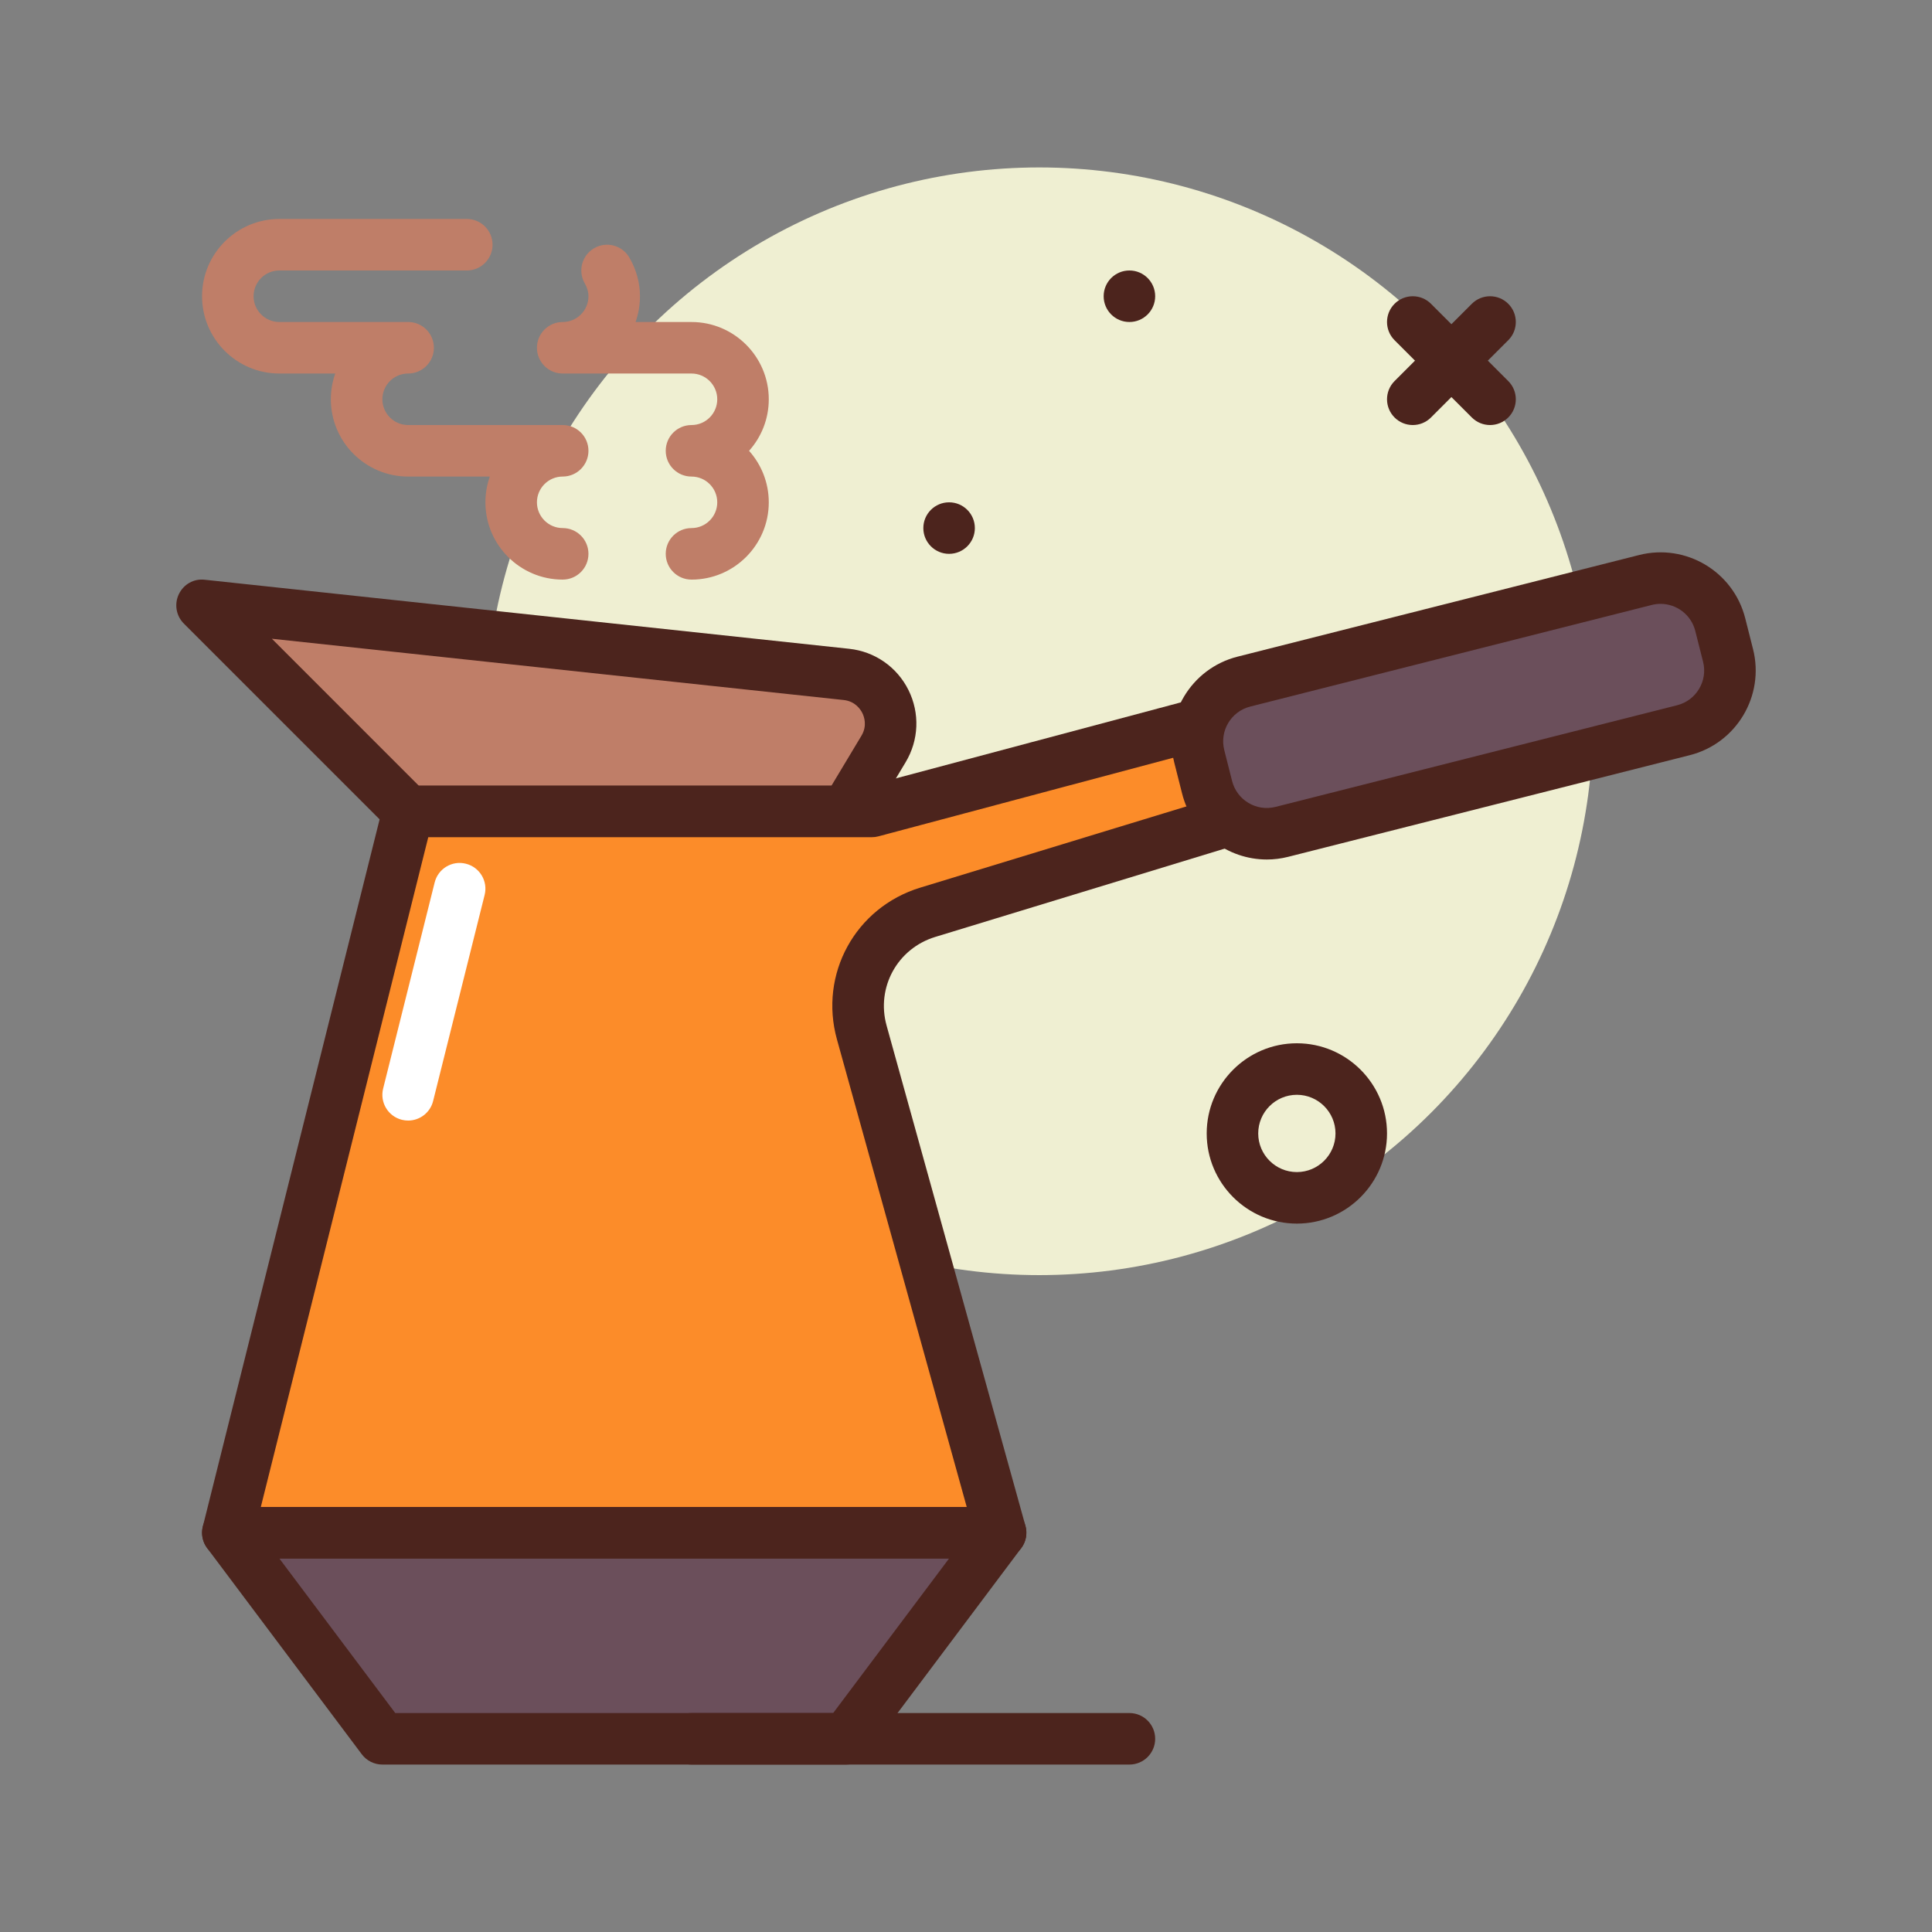 <svg id="coffee" enable-background="new 0 0 300 300" height="512" viewBox="0 0 300 300" width="512" xmlns="http://www.w3.org/2000/svg"><rect x="0" y="0" width="300" height="300" fill="#808080" stroke="none"/><g><circle cx="161.375" cy="112" fill="#efefd2" r="86"/><g fill="#4c241d"><path d="m201.375 190c-7.719 0-14-6.281-14-14s6.281-14 14-14 14 6.281 14 14-6.282 14-14 14zm0-20c-3.309 0-6 2.691-6 6s2.691 6 6 6 6-2.691 6-6-2.692-6-6-6z"/><circle cx="147.375" cy="82" r="4"/><circle cx="175.375" cy="46" r="4"/><path d="m231.375 66c-1.023 0-2.047-.391-2.828-1.172l-12-12c-1.562-1.562-1.562-4.094 0-5.656s4.094-1.562 5.656 0l12 12c1.562 1.562 1.562 4.094 0 5.656-.782.781-1.805 1.172-2.828 1.172z"/><path d="m219.375 66c-1.023 0-2.047-.391-2.828-1.172-1.562-1.562-1.562-4.094 0-5.656l12-12c1.562-1.562 4.094-1.562 5.656 0s1.562 4.094 0 5.656l-12 12c-.782.781-1.805 1.172-2.828 1.172z"/></g><g><path d="m131.375 270h-72l-24-32h120z" fill="#6b4f5b"/><path d="m131.375 274h-72c-1.258 0-2.445-.592-3.199-1.6l-24-32c-.91-1.213-1.055-2.834-.379-4.189.68-1.355 2.062-2.211 3.578-2.211h120c1.516 0 2.898.855 3.578 2.211.676 1.355.531 2.977-.379 4.189l-24 32c-.754 1.008-1.942 1.6-3.199 1.6zm-70-8h68l18-24h-104z" fill="#4c241d"/></g><g><path d="m63.375 126-32-32 100.055 10.72c5.574.597 8.648 6.774 5.764 11.581l-5.819 9.699z" fill="#bf7e68"/><path d="m131.375 130h-68c-1.062 0-2.078-.422-2.828-1.172l-32-32c-1.199-1.199-1.512-3.023-.781-4.555.734-1.527 2.305-2.455 4.035-2.25l100.055 10.721c3.984.426 7.426 2.822 9.211 6.406 1.781 3.584 1.617 7.773-.441 11.207l-5.82 9.701c-.724 1.206-2.025 1.942-3.431 1.942zm-66.344-8h64.078l4.656-7.758c.934-1.557.406-2.984.137-3.527-.27-.541-1.09-1.822-2.898-2.018l-88.789-9.514z" fill="#4c241d"/></g><g><path d="m135.375 126h-24-48l-28 112h120l-21.561-77.67c-2.213-7.973 2.333-16.256 10.247-18.671l51.314-15.659v-16z" fill="#fc8c29"/><path d="m155.375 242h-120c-1.23 0-2.395-.568-3.152-1.539-.758-.971-1.027-2.236-.727-3.432l28-112c.445-1.779 2.043-3.029 3.879-3.029h71.477l59.492-15.865c1.207-.312 2.484-.062 3.469.693.984.758 1.562 1.93 1.562 3.172v16c0 1.76-1.148 3.312-2.832 3.826l-51.312 15.658c-5.887 1.797-9.207 7.848-7.559 13.775l21.559 77.67c.332 1.205.086 2.496-.672 3.49-.755.997-1.934 1.581-3.184 1.581zm-114.875-8h109.613l-20.152-72.6c-2.816-10.141 2.863-20.494 12.934-23.568l48.48-14.793v-7.832l-54.969 14.658c-.336.09-.684.135-1.031.135h-68.875z" fill="#4c241d"/></g><g><path d="m261.411 113.386-62.364 15.784c-5.117 1.295-10.314-1.803-11.609-6.92l-1.214-4.799c-1.295-5.117 1.803-10.314 6.92-11.609l62.364-15.784c5.117-1.295 10.314 1.803 11.609 6.92l1.215 4.799c1.293 5.116-1.805 10.314-6.921 11.609z" fill="#6b4f5b"/><path d="m196.707 133.463c-6.059 0-11.594-4.096-13.148-10.23l-1.215-4.799c-1.832-7.25 2.574-14.637 9.82-16.469l62.363-15.783c7.262-1.834 14.633 2.572 16.469 9.814l1.215 4.799c1.832 7.248-2.574 14.635-9.82 16.467l-62.363 15.785c-1.11.281-2.228.416-3.321.416zm61.144-39.697c-.449 0-.906.055-1.363.17l-62.363 15.783c-2.969.752-4.773 3.781-4.023 6.752l1.215 4.797c.754 2.973 3.773 4.779 6.75 4.025l62.363-15.785c2.969-.752 4.773-3.779 4.023-6.75l-1.215-4.797c-.637-2.516-2.906-4.195-5.387-4.195z" fill="#4c241d"/></g><path d="m63.378 174c-.32 0-.648-.037-.973-.119-2.145-.535-3.449-2.707-2.91-4.852l8-32c.535-2.143 2.703-3.453 4.848-2.91 2.145.535 3.449 2.707 2.91 4.852l-8 32c-.453 1.816-2.082 3.029-3.875 3.029z" fill="#fff"/><g><path d="m107.375 270h68" fill="#fc8c29"/><path d="m175.375 274h-68c-2.211 0-4-1.791-4-4s1.789-4 4-4h68c2.211 0 4 1.791 4 4s-1.789 4-4 4z" fill="#4c241d"/></g><path d="m107.375 90c-2.211 0-4-1.791-4-4s1.789-4 4-4c2.207 0 4-1.795 4-4s-1.793-4-4-4c-2.211 0-4-1.791-4-4s1.789-4 4-4c2.207 0 4-1.795 4-4s-1.793-4-4-4h-20c-2.211 0-4-1.791-4-4s1.789-4 4-4c2.207 0 4-1.795 4-4 0-.674-.191-1.342-.566-1.988-1.109-1.91-.465-4.357 1.445-5.469 1.906-1.115 4.355-.465 5.469 1.445 1.082 1.857 1.652 3.936 1.652 6.012 0 1.402-.242 2.748-.684 4h8.684c6.617 0 12 5.383 12 12 0 3.07-1.16 5.875-3.062 8 1.902 2.125 3.062 4.93 3.062 8 0 6.617-5.383 12-12 12z" fill="#bf7e68"/><path d="m87.375 90c-6.617 0-12-5.383-12-12 0-1.402.242-2.748.684-4h-12.684c-6.617 0-12-5.383-12-12 0-1.402.242-2.748.684-4h-8.684c-6.617 0-12-5.383-12-12s5.383-12 12-12h29.109c2.211 0 4 1.791 4 4s-1.789 4-4 4h-29.109c-2.207 0-4 1.795-4 4s1.793 4 4 4h20c2.211 0 4 1.791 4 4s-1.789 4-4 4c-2.207 0-4 1.795-4 4s1.793 4 4 4h24c2.211 0 4 1.791 4 4s-1.789 4-4 4c-2.207 0-4 1.795-4 4s1.793 4 4 4c2.211 0 4 1.791 4 4s-1.789 4-4 4z" fill="#bf7e68"/></g></svg>